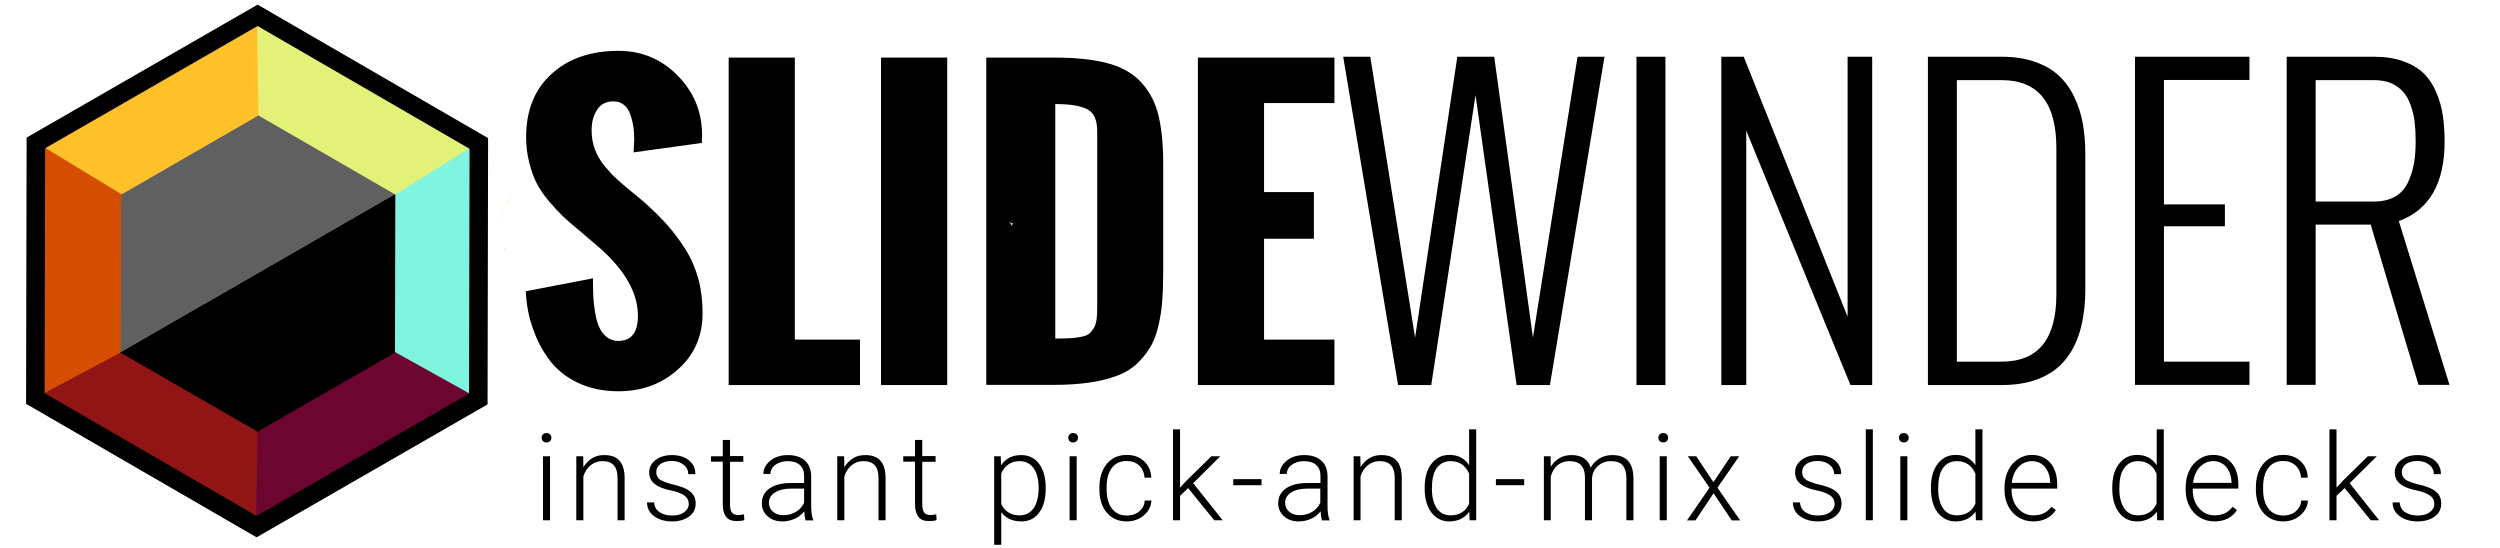 <?xml version="1.0" encoding="utf-8"?>
<!-- Generator: Adobe Illustrator 18.0.0, SVG Export Plug-In . SVG Version: 6.00 Build 0)  -->
<!DOCTYPE svg PUBLIC "-//W3C//DTD SVG 1.1//EN" "http://www.w3.org/Graphics/SVG/1.1/DTD/svg11.dtd">
<svg version="1.1" xmlns="http://www.w3.org/2000/svg" xmlns:xlink="http://www.w3.org/1999/xlink" x="0px" y="0px"
	 viewBox="0 0 1484.9 325.5" enable-background="new 0 0 1484.9 325.5" xml:space="preserve">
<g id="full_x5F_logo">
	<g id="text">
		<g>
			<path d="M-805.2-216.5l39.9-7.7c0,4,0.1,7.5,0.2,10.5c0.1,3,0.5,6.3,1.1,9.9c0.6,3.6,1.4,6.5,2.5,8.8c1,2.3,2.5,4.2,4.4,5.7
				c1.9,1.5,4.2,2.3,6.8,2.3c7.8,0,11.7-5,11.7-14.9c0-13.6-7.7-27.2-23-40.6l-12.2-10.4c-3.9-3.2-7-5.9-9.3-8.1
				c-2.3-2.2-5-5.1-8.2-8.8c-3.1-3.7-5.6-7.2-7.3-10.6c-1.8-3.4-3.3-7.5-4.5-12.4c-1.3-4.8-1.9-9.9-1.9-15.3c0-15.8,5-28.3,15-37.4
				c10-9.2,23.3-13.8,39.9-13.8c13.8,0,25.5,4.9,35.1,14.7c9.7,9.8,14.5,21.6,14.5,35.4l-0.1,1.4c0,0.9,0,2,0,3.2l-40.6,5.6
				c0-0.8,0.1-2,0.2-3.7c0.1-1.7,0.2-3.1,0.2-4.2c0-2.6-0.2-5.1-0.5-7.5c-0.4-2.4-1-4.8-1.8-7.1c-0.8-2.4-2.1-4.3-3.8-5.7
				c-1.7-1.4-3.8-2.1-6.3-2.1c-4.3,0-7.6,1.7-9.7,5.1c-2.2,3.4-3.2,7.4-3.2,12c0,4,0.6,7.8,1.9,11.3c1.3,3.5,3.2,6.8,5.7,9.9
				c2.6,3.1,4.9,5.6,7.1,7.6c2.2,2,5,4.5,8.6,7.4c3.6,2.9,6.2,5.1,7.7,6.4c5.5,4.9,10.2,9.5,14,13.8c3.8,4.3,7.4,9.1,10.8,14.5
				c3.4,5.4,5.9,11.2,7.6,17.5c1.7,6.3,2.5,13,2.5,20.3c0,13.6-4.9,24.8-14.6,33.4c-9.7,8.7-21.5,13-35.4,13c-9,0-17-1.7-24-5
				c-7-3.3-12.6-7.8-16.9-13.5c-4.3-5.7-7.6-12-9.9-18.9C-803.5-201.2-804.8-208.6-805.2-216.5z"/>
			<path d="M-684.7-160.8v-194.5h39.3v167.5h38.7v27H-684.7z"/>
			<path d="M-594.2-160.8v-194.5h39.3v194.5H-594.2z"/>
			<path d="M-531.7-160.8v-194.5h40.6c13,0,23.6,1.2,32,3.5c8.4,2.3,15,6.2,19.8,11.6c4.8,5.4,8.1,11.8,9.9,19.3
				c1.8,7.5,2.8,17,2.8,28.6v63.7c0,6.9-0.2,12.9-0.6,18.1c-0.4,5.2-1.2,10.2-2.4,15.1c-1.2,4.9-2.8,9.1-4.9,12.5
				c-2.1,3.4-4.7,6.6-7.9,9.6c-3.2,3-7.1,5.3-11.7,7c-4.6,1.7-9.9,3.1-16.1,4c-6.2,0.9-13.2,1.4-21.2,1.4H-531.7z M-490.9-188.4
				c3.7,0,6.7-0.1,8.9-0.2s4.3-0.4,6.5-0.8c2.2-0.4,3.7-1,4.8-1.8c1-0.8,1.9-1.9,2.8-3.3c0.9-1.4,1.4-3.2,1.7-5.1
				c0.3-2,0.4-4.4,0.4-7.4v-104.7c0-6.4-1.9-10.7-5.7-12.8c-3.8-2.1-10.2-3.2-19.2-3.2V-188.4z"/>
			<path d="M-406-160.8v-194.5h81.1v27h-41.8v52.9h29.6v27.7h-29.6v59.9h41.8v27H-406z"/>
			<path d="M-287.1-160.8l-32.6-195h16.1l26.6,166.8l25.1-166.8h21.9l23,166.8l26.5-166.8h16l-32.4,195h-19.8L-241.1-333
				l-26.3,172.2H-287.1z"/>
			<path d="M-145.5-160.8v-195h17.2v195H-145.5z"/>
			<path d="M-95.1-160.8v-195h13.3l61.7,154.4v-154.4h14.6v195h-12.9L-80.2-312v151.1H-95.1z"/>
			<path d="M27.6-160.8v-195h43.8c7.4,0,14,1,19.7,3c5.7,2,10.5,4.7,14.2,8.2c3.7,3.4,6.8,7.6,9.2,12.6s4.1,10.3,5.1,15.9
				c1,5.6,1.5,11.7,1.5,18.5v79.3c0,38.4-16.6,57.5-49.7,57.5H27.6z M44.8-174.7h26.6c21.7,0,32.5-13.3,32.5-39.9v-87
				c0-27-10.8-40.4-32.5-40.4H44.8V-174.7z"/>
			<path d="M150.6-160.8v-195h68v13.8h-50.8v73.9h36.2v13h-36.2v80.4h50.8v13.8H150.6z"/>
			<path d="M240.7-160.8v-195h52c6.6,0,12.3,0.9,17.3,2.7s9,4.2,12.1,7.2c3.1,3,5.5,6.7,7.4,11.1c1.9,4.4,3.2,9,3.9,13.7
				c0.7,4.7,1.1,10,1.1,15.7c0,24.8-9.1,40.6-27.2,47.2l30.1,97.3h-18.4L290.6-256h-32.7v95.2H240.7z M257.9-269.8h34.7
				c4.9,0,9.1-1,12.5-2.9c3.4-2,5.9-4.8,7.6-8.4s2.9-7.4,3.6-11.3c0.7-3.9,1-8.4,1-13.5c0-4.2-0.2-7.9-0.6-11.2
				c-0.4-3.3-1.2-6.6-2.3-9.7c-1.1-3.2-2.5-5.8-4.4-8s-4.2-3.9-7.1-5.2c-2.9-1.3-6.4-1.9-10.3-1.9h-34.7V-269.8z"/>
		</g>
		<g>
			<path d="M312.3,173l39.9-7.7c0,4,0.1,7.5,0.2,10.5c0.1,3,0.5,6.3,1.1,9.9c0.6,3.6,1.4,6.5,2.5,8.8c1,2.3,2.5,4.2,4.4,5.7
				c1.9,1.5,4.2,2.3,6.8,2.3c7.8,0,11.7-5,11.7-14.9c0-13.6-7.7-27.2-23-40.6l-12.2-10.4c-3.9-3.2-7-5.9-9.3-8.1
				c-2.3-2.2-5-5.1-8.2-8.8c-3.1-3.7-5.6-7.2-7.3-10.6c-1.8-3.4-3.3-7.5-4.5-12.4c-1.3-4.8-1.9-9.9-1.9-15.3c0-15.8,5-28.3,15-37.4
				c10-9.2,23.3-13.8,39.9-13.8c13.8,0,25.5,4.9,35.1,14.7c9.7,9.8,14.5,21.6,14.5,35.4l-0.1,1.4c0,0.9,0,2,0,3.2l-40.6,5.6
				c0-0.8,0.1-2,0.2-3.7c0.1-1.7,0.2-3.1,0.2-4.2c0-2.6-0.2-5.1-0.5-7.5c-0.4-2.4-1-4.8-1.8-7.1c-0.8-2.4-2.1-4.3-3.8-5.7
				c-1.7-1.4-3.8-2.1-6.3-2.1c-4.3,0-7.6,1.7-9.7,5.1c-2.2,3.4-3.2,7.4-3.2,12c0,4,0.6,7.8,1.9,11.3c1.3,3.5,3.2,6.8,5.7,9.9
				c2.6,3.1,4.9,5.6,7.1,7.6c2.2,2,5,4.5,8.6,7.4c3.6,2.9,6.2,5.1,7.7,6.4c5.5,4.9,10.2,9.5,14,13.8c3.8,4.3,7.4,9.1,10.8,14.5
				c3.4,5.4,5.9,11.2,7.6,17.5c1.7,6.3,2.5,13,2.5,20.3c0,13.6-4.9,24.8-14.6,33.4c-9.7,8.7-21.5,13-35.4,13c-9,0-17-1.7-24-5
				c-7-3.3-12.6-7.8-16.9-13.5c-4.3-5.7-7.6-12-9.9-18.9C314,188.3,312.7,180.9,312.3,173z"/>
			<path d="M432.8,228.7V34.2h39.3v167.5h38.7v27H432.8z"/>
			<path d="M523.3,228.7V34.2h39.3v194.5H523.3z"/>
			<path d="M585.8,228.7V34.2h40.6c13,0,23.6,1.2,32,3.5c8.4,2.3,15,6.2,19.8,11.6c4.8,5.4,8.1,11.8,9.9,19.3
				c1.8,7.5,2.8,17,2.8,28.6v63.7c0,6.9-0.2,12.9-0.6,18.1c-0.4,5.2-1.2,10.2-2.4,15.1c-1.2,4.9-2.8,9.1-4.9,12.5
				c-2.1,3.4-4.7,6.6-7.9,9.6c-3.2,3-7.1,5.3-11.7,7c-4.6,1.7-9.9,3.1-16.1,4c-6.2,0.9-13.2,1.4-21.2,1.4H585.8z M626.6,201.1
				c3.7,0,6.7-0.1,8.9-0.2s4.3-0.4,6.5-0.8c2.2-0.4,3.7-1,4.8-1.8c1-0.8,1.9-1.9,2.8-3.3c0.9-1.4,1.4-3.2,1.7-5.1
				c0.3-2,0.4-4.4,0.4-7.4V77.8c0-6.4-1.9-10.7-5.7-12.8c-3.8-2.1-10.2-3.2-19.2-3.2V201.1z"/>
			<path d="M711.5,228.7V34.2h81.1v27h-41.8v52.9h29.6v27.7h-29.6v59.9h41.8v27H711.5z"/>
			<path d="M830.4,228.7l-32.6-195h16.1l26.6,166.8l25.1-166.8h21.9l23,166.8L937,33.7h16l-32.4,195h-19.8L876.4,56.5l-26.3,172.2
				H830.4z"/>
			<path d="M972,228.7v-195h17.2v195H972z"/>
			<path d="M1022.4,228.7v-195h13.3l61.7,154.4V33.7h14.6v195h-12.9l-61.9-151.1v151.1H1022.4z"/>
			<path d="M1145.1,228.7v-195h43.8c7.4,0,14,1,19.7,3c5.7,2,10.5,4.7,14.2,8.2c3.7,3.4,6.8,7.6,9.2,12.6s4.1,10.3,5.1,15.9
				c1,5.6,1.5,11.7,1.5,18.5v79.3c0,38.4-16.6,57.5-49.7,57.5H1145.1z M1162.3,214.8h26.6c21.7,0,32.5-13.3,32.5-39.9V88
				c0-27-10.8-40.4-32.5-40.4h-26.6V214.8z"/>
			<path d="M1268.1,228.7v-195h68v13.8h-50.8v73.9h36.2v13h-36.2v80.4h50.8v13.8H1268.1z"/>
			<path d="M1358.2,228.7v-195h52c6.6,0,12.3,0.9,17.3,2.7s9,4.2,12.1,7.2c3.1,3,5.5,6.7,7.4,11.1c1.9,4.4,3.2,9,3.9,13.7
				c0.7,4.7,1.1,10,1.1,15.7c0,24.8-9.1,40.6-27.2,47.2l30.1,97.3h-18.4l-28.4-95.2h-32.7v95.2H1358.2z M1375.4,119.7h34.7
				c4.9,0,9.1-1,12.5-2.9c3.4-2,5.9-4.8,7.6-8.4s2.9-7.4,3.6-11.3c0.7-3.9,1-8.4,1-13.5c0-4.2-0.2-7.9-0.6-11.2
				c-0.4-3.3-1.2-6.6-2.3-9.7c-1.1-3.2-2.5-5.8-4.4-8s-4.2-3.9-7.1-5.2c-2.9-1.3-6.4-1.9-10.3-1.9h-34.7V119.7z"/>
		</g>
		<g>
			<path d="M-814.1-691l39.9-7.7c0,4,0.1,7.5,0.2,10.5c0.1,3,0.5,6.3,1.1,9.9c0.6,3.6,1.4,6.5,2.5,8.8c1,2.3,2.5,4.2,4.4,5.7
				c1.9,1.5,4.2,2.3,6.8,2.3c7.8,0,11.7-5,11.7-14.9c0-13.6-7.7-27.2-23-40.6l-12.2-10.4c-3.9-3.2-7-5.9-9.3-8.1
				c-2.3-2.2-5-5.1-8.2-8.8c-3.1-3.7-5.6-7.2-7.3-10.6c-1.8-3.4-3.3-7.5-4.5-12.4c-1.3-4.8-1.9-9.9-1.9-15.3c0-15.8,5-28.3,15-37.4
				c10-9.2,23.3-13.8,39.9-13.8c13.8,0,25.5,4.9,35.1,14.7c9.7,9.8,14.5,21.6,14.5,35.4l-0.1,1.4c0,0.9,0,2,0,3.2l-40.6,5.6
				c0-0.8,0.1-2,0.2-3.7c0.1-1.7,0.2-3.1,0.2-4.2c0-2.6-0.2-5.1-0.5-7.5c-0.4-2.4-1-4.8-1.8-7.1c-0.8-2.4-2.1-4.3-3.8-5.7
				c-1.7-1.4-3.8-2.1-6.3-2.1c-4.3,0-7.6,1.7-9.7,5.1c-2.2,3.4-3.2,7.4-3.2,12c0,4,0.6,7.8,1.9,11.3c1.3,3.5,3.2,6.8,5.7,9.9
				c2.6,3.1,4.9,5.6,7.1,7.6c2.2,2,5,4.5,8.6,7.4c3.6,2.9,6.2,5.1,7.7,6.4c5.5,4.9,10.2,9.5,14,13.8c3.8,4.3,7.4,9.1,10.8,14.5
				c3.4,5.4,5.9,11.2,7.6,17.5c1.7,6.3,2.5,13,2.5,20.3c0,13.6-4.9,24.8-14.6,33.4c-9.7,8.7-21.5,13-35.4,13c-9,0-17-1.7-24-5
				c-7-3.3-12.6-7.8-16.9-13.5c-4.3-5.7-7.6-12-9.9-18.9C-812.4-675.7-813.8-683.1-814.1-691z"/>
			<path d="M-693.6-635.4v-194.5h39.3v167.5h38.7v27H-693.6z"/>
			<path d="M-603.1-635.4v-194.5h39.3v194.5H-603.1z"/>
			<path d="M-540.6-635.4v-194.5h40.6c13,0,23.6,1.2,32,3.5c8.4,2.3,15,6.2,19.8,11.6c4.8,5.4,8.1,11.8,9.9,19.3
				c1.8,7.5,2.8,17,2.8,28.6v63.7c0,6.9-0.2,12.9-0.6,18.1c-0.4,5.2-1.2,10.2-2.4,15.1c-1.2,4.9-2.8,9.1-4.9,12.5
				c-2.1,3.4-4.7,6.6-7.9,9.6c-3.2,3-7.1,5.3-11.7,7c-4.6,1.7-9.9,3.1-16.1,4c-6.2,0.9-13.2,1.4-21.2,1.4H-540.6z M-499.8-662.9
				c3.7,0,6.7-0.1,8.9-0.2c2.2-0.1,4.3-0.4,6.5-0.8s3.7-1,4.8-1.8c1-0.8,1.9-1.9,2.8-3.3c0.9-1.4,1.4-3.2,1.7-5.1
				c0.3-2,0.4-4.4,0.4-7.4v-104.7c0-6.4-1.9-10.7-5.7-12.8c-3.8-2.1-10.2-3.2-19.2-3.2V-662.9z"/>
			<path d="M-414.9-635.4v-194.5h81.1v27h-41.8v52.9h29.6v27.7h-29.6v59.9h41.8v27H-414.9z"/>
			<path d="M-296-635.4l-32.6-195h16.1l26.6,166.8l25.1-166.8h21.9l23,166.8l26.5-166.8h16l-32.4,195h-19.8L-250-807.6l-26.3,172.2
				H-296z"/>
			<path d="M-154.4-635.4v-195h17.2v195H-154.4z"/>
			<path d="M-104-635.4v-195h13.3L-29-675.9v-154.4h14.6v195h-12.9l-61.9-151.1v151.1H-104z"/>
			<path d="M18.7-635.4v-195h43.8c7.4,0,14,1,19.7,3c5.7,2,10.5,4.7,14.2,8.2c3.7,3.4,6.8,7.6,9.2,12.6s4.1,10.3,5.1,15.9
				c1,5.6,1.5,11.7,1.5,18.5v79.3c0,38.4-16.6,57.5-49.7,57.5H18.7z M35.9-649.2h26.6c21.7,0,32.5-13.3,32.5-39.9v-87
				c0-27-10.8-40.4-32.5-40.4H35.9V-649.2z"/>
			<path d="M141.7-635.4v-195h68v13.8h-50.8v73.9h36.2v13h-36.2v80.4h50.8v13.8H141.7z"/>
			<path d="M231.8-635.4v-195h52c6.6,0,12.3,0.9,17.3,2.7s9,4.2,12.1,7.2c3.1,3,5.5,6.7,7.4,11.1c1.9,4.4,3.2,9,3.9,13.7
				c0.7,4.7,1.1,10,1.1,15.7c0,24.8-9.1,40.6-27.2,47.2l30.1,97.3h-18.4l-28.4-95.2H249v95.2H231.8z M249-744.4h34.7
				c4.9,0,9.1-1,12.5-2.9c3.4-2,5.9-4.8,7.6-8.4s2.9-7.4,3.6-11.3c0.7-3.9,1-8.4,1-13.5c0-4.2-0.2-7.9-0.6-11.2
				c-0.4-3.3-1.2-6.6-2.3-9.7c-1.1-3.2-2.5-5.8-4.4-8s-4.2-3.9-7.1-5.2c-2.9-1.3-6.4-1.9-10.3-1.9H249V-744.4z"/>
		</g>
		<g>
			<path d="M-544-562.4c-1.7,0.9-5.3,2-10,2c-10.5,0-17.4-7.1-17.4-17.8c0-10.7,7.3-18.5,18.7-18.5c3.7,0,7.1,0.9,8.8,1.8l-1.4,4.9
				c-1.5-0.9-3.9-1.7-7.3-1.7c-8,0-12.3,5.9-12.3,13.2c0,8.1,5.2,13,12.1,13c3.6,0,6-0.9,7.8-1.7L-544-562.4z"/>
			<path d="M-501.9-578.8c0,12.9-8.9,18.5-17.4,18.5c-9.4,0-16.7-6.9-16.7-17.9c0-11.7,7.6-18.5,17.3-18.5
				C-508.7-596.7-501.9-589.4-501.9-578.8z M-529.5-578.4c0,7.6,4.4,13.4,10.6,13.4c6,0,10.6-5.7,10.6-13.5c0-5.9-3-13.4-10.4-13.4
				C-526.3-592-529.5-585-529.5-578.4z"/>
			<path d="M-490.3-586.5c0-3.6-0.1-6.6-0.3-9.4h5.5l0.3,5.6h0.2c1.9-3.3,5.2-6.4,10.9-6.4c4.8,0,8.4,2.9,9.9,7h0.1
				c1.1-1.9,2.4-3.5,3.9-4.5c2.1-1.6,4.4-2.4,7.7-2.4c4.6,0,11.4,3,11.4,15.1v20.5h-6.2v-19.7c0-6.7-2.4-10.7-7.6-10.7
				c-3.6,0-6.4,2.7-7.5,5.8c-0.3,0.9-0.5,2-0.5,3.2v21.5h-6.2v-20.9c0-5.5-2.4-9.6-7.3-9.6c-4,0-6.8,3.2-7.8,6.3
				c-0.4,0.9-0.5,2-0.5,3.1v21h-6.2V-586.5z"/>
			<path d="M-426.7-586.5c0-3.6-0.1-6.6-0.3-9.4h5.5l0.3,5.6h0.2c1.9-3.3,5.2-6.4,10.9-6.4c4.8,0,8.4,2.9,9.9,7h0.1
				c1.1-1.9,2.4-3.5,3.9-4.5c2.1-1.6,4.4-2.4,7.7-2.4c4.6,0,11.4,3,11.4,15.1v20.5h-6.2v-19.7c0-6.7-2.4-10.7-7.6-10.7
				c-3.6,0-6.4,2.7-7.5,5.8c-0.3,0.9-0.5,2-0.5,3.2v21.5h-6.2v-20.9c0-5.5-2.4-9.6-7.3-9.6c-4,0-6.8,3.2-7.8,6.3
				c-0.4,0.9-0.5,2-0.5,3.1v21h-6.2V-586.5z"/>
			<path d="M-333.8-570.6c0,3.6,0.1,6.8,0.3,9.5h-5.6l-0.4-5.7h-0.1c-1.7,2.8-5.3,6.5-11.5,6.5c-5.5,0-12-3-12-15.3v-20.4h6.3v19.3
				c0,6.6,2,11.1,7.8,11.1c4.2,0,7.2-3,8.4-5.8c0.4-0.9,0.6-2.1,0.6-3.2v-21.4h6.3V-570.6z"/>
			<path d="M-319.7-586.5c0-3.6-0.1-6.6-0.3-9.4h5.6l0.4,5.8h0.1c1.7-3.3,5.8-6.6,11.5-6.6c4.8,0,12.3,2.9,12.3,14.8v20.8h-6.3
				v-20.1c0-5.6-2.1-10.3-8.1-10.3c-4.2,0-7.4,3-8.5,6.5c-0.3,0.8-0.4,1.9-0.4,3v21h-6.3V-586.5z"/>
			<path d="M-269.1-605.7c0.1,2.2-1.5,3.9-4,3.9c-2.2,0-3.8-1.7-3.8-3.9c0-2.2,1.7-4,4-4C-270.6-609.7-269.1-607.9-269.1-605.7z
				 M-276.2-561.1v-34.9h6.3v34.9H-276.2z"/>
			<path d="M-248.1-605.9v10h9.1v4.8h-9.1v18.8c0,4.3,1.2,6.8,4.8,6.8c1.7,0,2.9-0.2,3.7-0.4l0.3,4.8c-1.2,0.5-3.2,0.9-5.6,0.9
				c-3,0-5.3-0.9-6.8-2.7c-1.8-1.9-2.4-5-2.4-9.1v-19h-5.4v-4.8h5.4v-8.4L-248.1-605.9z"/>
			<path d="M-225.3-595.9l7.6,20.6c0.8,2.3,1.7,5,2.2,7.1h0.1c0.6-2.1,1.4-4.8,2.2-7.3l6.9-20.4h6.7l-9.5,24.8
				c-4.5,12-7.6,18.1-12,21.8c-3.1,2.7-6.2,3.8-7.8,4.1l-1.6-5.3c1.6-0.5,3.7-1.5,5.5-3.1c1.7-1.4,3.9-3.8,5.3-7.1
				c0.3-0.6,0.5-1.2,0.5-1.5s-0.1-0.9-0.4-1.7l-12.9-32.1H-225.3z"/>
			<path d="M-141.2-612.2v42.1c0,3.1,0.1,6.6,0.3,9h-5.7l-0.3-6h-0.1c-1.9,3.9-6.2,6.8-11.9,6.8c-8.4,0-14.9-7.1-14.9-17.7
				c-0.1-11.6,7.1-18.7,15.6-18.7c5.3,0,8.9,2.5,10.5,5.3h0.1v-20.8H-141.2z M-147.5-581.7c0-0.8-0.1-1.9-0.3-2.7
				c-0.9-4-4.4-7.3-9.1-7.3c-6.6,0-10.4,5.8-10.4,13.5c0,7.1,3.5,12.9,10.3,12.9c4.2,0,8.1-2.8,9.3-7.6c0.2-0.9,0.3-1.7,0.3-2.7
				V-581.7z"/>
			<path d="M-95.5-578.8c0,12.9-8.9,18.5-17.4,18.5c-9.4,0-16.7-6.9-16.7-17.9c0-11.7,7.6-18.5,17.3-18.5
				C-102.3-596.7-95.5-589.4-95.5-578.8z M-123.2-578.4c0,7.6,4.4,13.4,10.6,13.4c6,0,10.6-5.7,10.6-13.5c0-5.9-3-13.4-10.4-13.4
				C-119.9-592-123.2-585-123.2-578.4z"/>
			<path d="M-59.1-562.4c-1.7,0.9-5.3,2-10,2c-10.5,0-17.4-7.1-17.4-17.8c0-10.7,7.3-18.5,18.7-18.5c3.7,0,7.1,0.9,8.8,1.8l-1.4,4.9
				c-1.5-0.9-3.9-1.7-7.3-1.7c-8,0-12.3,5.9-12.3,13.2c0,8.1,5.2,13,12.1,13c3.6,0,6-0.9,7.8-1.7L-59.1-562.4z"/>
			<path d="M-18.9-570.6c0,3.6,0.1,6.8,0.3,9.5h-5.6l-0.4-5.7h-0.1c-1.7,2.8-5.3,6.5-11.5,6.5c-5.5,0-12-3-12-15.3v-20.4h6.3v19.3
				c0,6.6,2,11.1,7.8,11.1c4.2,0,7.2-3,8.4-5.8c0.4-0.9,0.6-2.1,0.6-3.2v-21.4h6.3V-570.6z"/>
			<path d="M-4.8-586.5c0-3.6-0.1-6.6-0.3-9.4h5.5l0.3,5.6H1c1.9-3.3,5.2-6.4,10.9-6.4c4.8,0,8.4,2.9,9.9,7h0.1
				c1.1-1.9,2.4-3.5,3.9-4.5c2.1-1.6,4.4-2.4,7.7-2.4c4.6,0,11.4,3,11.4,15.1v20.5h-6.2v-19.7c0-6.7-2.4-10.7-7.6-10.7
				c-3.6,0-6.4,2.7-7.5,5.8c-0.3,0.9-0.5,2-0.5,3.2v21.5H17v-20.9c0-5.5-2.4-9.6-7.3-9.6c-4,0-6.8,3.2-7.8,6.3
				c-0.4,0.9-0.5,2-0.5,3.1v21h-6.2V-586.5z"/>
			<path d="M62.4-577.3c0.1,8.6,5.6,12.1,12,12.1c4.5,0,7.3-0.8,9.6-1.8l1.1,4.5c-2.2,1-6,2.2-11.6,2.2c-10.7,0-17.1-7.1-17.1-17.6
				c0-10.5,6.2-18.8,16.3-18.8c11.4,0,14.4,10,14.4,16.4c0,1.3-0.1,2.3-0.2,3H62.4z M80.9-581.9c0.1-4-1.7-10.3-8.8-10.3
				c-6.4,0-9.2,5.9-9.7,10.3H80.9z"/>
			<path d="M98.5-586.5c0-3.6-0.1-6.6-0.3-9.4h5.6l0.4,5.8h0.1c1.7-3.3,5.8-6.6,11.5-6.6c4.8,0,12.3,2.9,12.3,14.8v20.8h-6.3v-20.1
				c0-5.6-2.1-10.3-8.1-10.3c-4.2,0-7.4,3-8.5,6.5c-0.3,0.8-0.4,1.9-0.4,3v21h-6.3V-586.5z"/>
			<path d="M149.4-605.9v10h9.1v4.8h-9.1v18.8c0,4.3,1.2,6.8,4.8,6.8c1.7,0,2.9-0.2,3.7-0.4l0.3,4.8c-1.2,0.5-3.2,0.9-5.6,0.9
				c-3,0-5.3-0.9-6.8-2.7c-1.8-1.9-2.4-5-2.4-9.1v-19h-5.4v-4.8h5.4v-8.4L149.4-605.9z"/>
			<path d="M188.5-561.1l-0.5-4.4h-0.2c-1.9,2.7-5.7,5.2-10.7,5.2c-7.1,0-10.7-5-10.7-10c0-8.4,7.5-13,21-13v-0.7
				c0-2.9-0.8-8.1-7.9-8.1c-3.2,0-6.6,1-9.1,2.6l-1.4-4.2c2.9-1.9,7.1-3.1,11.4-3.1c10.7,0,13.2,7.3,13.2,14.3v13c0,3,0.1,6,0.6,8.4
				H188.5z M187.6-578.8c-6.9-0.1-14.8,1.1-14.8,7.8c0,4.1,2.7,6,6,6c4.5,0,7.4-2.9,8.4-5.8c0.2-0.6,0.4-1.4,0.4-2V-578.8z"/>
			<path d="M214.9-605.9v10h9.1v4.8h-9.1v18.8c0,4.3,1.2,6.8,4.8,6.8c1.7,0,2.9-0.2,3.7-0.4l0.3,4.8c-1.2,0.5-3.2,0.9-5.6,0.9
				c-3,0-5.3-0.9-6.8-2.7c-1.8-1.9-2.4-5-2.4-9.1v-19h-5.4v-4.8h5.4v-8.4L214.9-605.9z"/>
			<path d="M241.7-605.7c0.1,2.2-1.5,3.9-4,3.9c-2.2,0-3.8-1.7-3.8-3.9c0-2.2,1.7-4,4-4C240.2-609.7,241.7-607.9,241.7-605.7z
				 M234.7-561.1v-34.9h6.3v34.9H234.7z"/>
			<path d="M286.6-578.8c0,12.9-8.9,18.5-17.4,18.5c-9.4,0-16.7-6.9-16.7-17.9c0-11.7,7.6-18.5,17.3-18.5
				C279.9-596.7,286.6-589.4,286.6-578.8z M259-578.4c0,7.6,4.4,13.4,10.6,13.4c6,0,10.6-5.7,10.6-13.5c0-5.9-3-13.4-10.4-13.4
				C262.2-592,259-585,259-578.4z"/>
			<path d="M298.2-586.5c0-3.6-0.1-6.6-0.3-9.4h5.6l0.4,5.8h0.1c1.7-3.3,5.8-6.6,11.5-6.6c4.8,0,12.3,2.9,12.3,14.8v20.8h-6.3v-20.1
				c0-5.6-2.1-10.3-8.1-10.3c-4.2,0-7.4,3-8.5,6.5c-0.3,0.8-0.4,1.9-0.4,3v21h-6.3V-586.5z"/>
		</g>
		<g>
			<path d="M321.7,260c0-0.8,0.3-1.5,0.8-2s1.2-0.8,2.1-0.8s1.6,0.3,2.1,0.8s0.8,1.2,0.8,2s-0.3,1.5-0.8,2c-0.5,0.5-1.2,0.8-2.1,0.8
				s-1.6-0.3-2.1-0.8C322,261.5,321.7,260.8,321.7,260z M326.7,309h-4.2v-38h4.2V309z"/>
			<path d="M346.4,271l0.1,6.5c1.4-2.3,3.2-4.1,5.3-5.4s4.5-1.8,7.1-1.8c4.1,0,7.1,1.1,9.1,3.4s3,5.7,3,10.3v25h-4.2v-25
				c0-3.4-0.7-5.9-2.2-7.6s-3.7-2.5-6.8-2.5c-2.6,0-4.9,0.8-6.9,2.4s-3.5,3.8-4.4,6.6V309h-4.2v-38H346.4z"/>
			<path d="M409.1,299.4c0-2.1-0.8-3.8-2.5-5s-4.2-2.3-7.6-3s-6-1.5-7.9-2.5s-3.2-2.1-4.1-3.4s-1.4-3-1.4-4.9c0-3,1.3-5.5,3.8-7.4
				s5.7-2.9,9.6-2.9c4.2,0,7.6,1,10.2,3.1s3.8,4.8,3.8,8.2h-4.2c0-2.2-0.9-4.1-2.8-5.6s-4.2-2.2-7-2.2c-2.8,0-5,0.6-6.7,1.8
				s-2.5,2.8-2.5,4.8c0,1.9,0.7,3.4,2.1,4.4s3.9,2,7.6,2.9s6.5,1.8,8.3,2.8s3.2,2.2,4.1,3.6s1.3,3.1,1.3,5c0,3.2-1.3,5.8-3.9,7.7
				s-6,2.9-10.1,2.9c-4.4,0-8-1.1-10.8-3.2s-4.1-4.9-4.1-8.1h4.2c0.2,2.5,1.2,4.4,3.1,5.7s4.4,2.1,7.6,2.1c2.9,0,5.3-0.6,7.1-1.9
				S409.1,301.3,409.1,299.4z"/>
			<path d="M433.6,261.2v9.7h7.9v3.4h-7.9v25.4c0,2.1,0.4,3.7,1.1,4.7c0.8,1,2,1.5,3.8,1.5c0.7,0,1.8-0.1,3.4-0.4l0.2,3.4
				c-1.1,0.4-2.6,0.6-4.5,0.6c-2.9,0-5-0.8-6.3-2.5s-2-4.1-2-7.4v-25.4h-7V271h7v-9.7H433.6z"/>
			<path d="M478.5,309c-0.4-1.2-0.7-3-0.8-5.3c-1.5,1.9-3.4,3.4-5.6,4.4s-4.7,1.6-7.3,1.6c-3.7,0-6.6-1-8.9-3.1s-3.4-4.6-3.4-7.7
				c0-3.7,1.5-6.6,4.6-8.8s7.4-3.2,12.9-3.2h7.6v-4.3c0-2.7-0.8-4.9-2.5-6.4s-4.1-2.3-7.3-2.3c-2.9,0-5.4,0.8-7.3,2.2
				s-2.9,3.3-2.9,5.4l-4.2,0c0-3,1.4-5.6,4.2-7.9s6.3-3.3,10.4-3.3c4.2,0,7.6,1.1,10,3.2s3.7,5.1,3.8,8.9v18c0,3.7,0.4,6.4,1.2,8.3
				v0.4H478.5z M465.3,306c2.8,0,5.3-0.7,7.5-2s3.8-3.2,4.8-5.4v-8.4h-7.5c-4.2,0-7.5,0.8-9.8,2.3s-3.6,3.5-3.6,6.1
				c0,2.1,0.8,3.9,2.4,5.3S462.8,306,465.3,306z"/>
			<path d="M501.4,271l0.1,6.5c1.4-2.3,3.2-4.1,5.3-5.4s4.5-1.8,7.1-1.8c4.1,0,7.1,1.1,9.1,3.4s3,5.7,3,10.3v25h-4.2v-25
				c0-3.4-0.7-5.9-2.2-7.6s-3.7-2.5-6.8-2.5c-2.6,0-4.9,0.8-6.9,2.4s-3.5,3.8-4.4,6.6V309h-4.2v-38H501.4z"/>
			<path d="M547.8,261.2v9.7h7.9v3.4h-7.9v25.4c0,2.1,0.4,3.7,1.1,4.7c0.8,1,2,1.5,3.8,1.5c0.7,0,1.8-0.1,3.4-0.4l0.2,3.4
				c-1.1,0.4-2.6,0.6-4.5,0.6c-2.9,0-5-0.8-6.3-2.5s-2-4.1-2-7.4v-25.4h-7V271h7v-9.7H547.8z"/>
			<path d="M621.1,290.4c0,5.9-1.3,10.6-3.9,14.1s-6.1,5.2-10.5,5.2c-5.2,0-9.2-1.8-12-5.5v19.4h-4.2V271h3.9l0.2,5.4
				c2.7-4.1,6.7-6.1,11.9-6.1c4.5,0,8.1,1.7,10.7,5.2s3.9,8.2,3.9,14.3V290.4z M616.9,289.6c0-4.9-1-8.7-3-11.5s-4.8-4.2-8.3-4.2
				c-2.6,0-4.8,0.6-6.6,1.9s-3.3,3-4.3,5.4v18.2c1,2.2,2.4,3.8,4.3,5s4.1,1.7,6.6,1.7c3.5,0,6.3-1.4,8.3-4.2S616.9,295,616.9,289.6z
				"/>
			<path d="M634.5,260c0-0.8,0.3-1.5,0.8-2s1.2-0.8,2.1-0.8s1.6,0.3,2.1,0.8s0.8,1.2,0.8,2s-0.3,1.5-0.8,2c-0.5,0.5-1.2,0.8-2.1,0.8
				s-1.6-0.3-2.1-0.8C634.8,261.5,634.5,260.8,634.5,260z M639.5,309h-4.2v-38h4.2V309z"/>
			<path d="M669.3,306.2c2.9,0,5.4-0.8,7.4-2.5s3.1-3.8,3.2-6.4h4c-0.1,2.3-0.8,4.4-2.2,6.3s-3.1,3.4-5.3,4.5s-4.6,1.6-7.1,1.6
				c-5,0-8.9-1.7-11.9-5.2s-4.4-8.1-4.4-14v-1.3c0-3.8,0.7-7.1,2-9.9s3.2-5.1,5.6-6.7s5.3-2.4,8.6-2.4c4.2,0,7.6,1.2,10.3,3.7
				s4.2,5.8,4.3,9.8h-4c-0.2-3-1.3-5.4-3.2-7.2s-4.4-2.7-7.4-2.7c-3.8,0-6.7,1.4-8.8,4.1s-3.1,6.6-3.1,11.5v1.2
				c0,4.9,1,8.6,3.1,11.4S665.5,306.2,669.3,306.2z"/>
			<path d="M705.7,289.9l-4.8,4.6V309h-4.2v-54h4.2v34.6l4-4.3l14.6-14.3h5.3l-16.1,16l17.5,22h-5L705.7,289.9z"/>
			<path d="M749.3,288.2h-16.8v-3.6h16.8V288.2z"/>
			<path d="M785.2,309c-0.4-1.2-0.7-3-0.8-5.3c-1.5,1.9-3.4,3.4-5.6,4.4s-4.7,1.6-7.3,1.6c-3.7,0-6.6-1-8.9-3.1s-3.4-4.6-3.4-7.7
				c0-3.7,1.5-6.6,4.6-8.8s7.4-3.2,12.9-3.2h7.6v-4.3c0-2.7-0.8-4.9-2.5-6.4s-4.1-2.3-7.3-2.3c-2.9,0-5.4,0.8-7.3,2.2
				s-2.9,3.3-2.9,5.4l-4.2,0c0-3,1.4-5.6,4.2-7.9s6.3-3.3,10.4-3.3c4.2,0,7.6,1.1,10,3.2s3.7,5.1,3.8,8.9v18c0,3.7,0.4,6.4,1.2,8.3
				v0.4H785.2z M771.9,306c2.8,0,5.3-0.7,7.5-2s3.8-3.2,4.8-5.4v-8.4h-7.5c-4.2,0-7.5,0.8-9.8,2.3s-3.6,3.5-3.6,6.1
				c0,2.1,0.8,3.9,2.4,5.3S769.4,306,771.9,306z"/>
			<path d="M808,271l0.1,6.5c1.4-2.3,3.2-4.1,5.3-5.4s4.5-1.8,7.1-1.8c4.1,0,7.1,1.1,9.1,3.4s3,5.7,3,10.3v25h-4.2v-25
				c0-3.4-0.7-5.9-2.2-7.6s-3.7-2.5-6.8-2.5c-2.6,0-4.9,0.8-6.9,2.4s-3.5,3.8-4.4,6.6V309H804v-38H808z"/>
			<path d="M846.2,289.6c0-5.9,1.3-10.6,4-14.1s6.2-5.3,10.7-5.3c5.1,0,9,2,11.7,6.1V255h4.2v54h-3.9l-0.2-5.1
				c-2.7,3.8-6.7,5.8-11.9,5.8c-4.4,0-7.9-1.8-10.6-5.3s-4-8.3-4-14.3V289.6z M850.5,290.4c0,4.9,1,8.7,2.9,11.5s4.7,4.2,8.2,4.2
				c5.2,0,8.9-2.3,11-6.9v-17.9c-2.2-4.9-5.8-7.4-11-7.4c-3.5,0-6.3,1.4-8.3,4.2S850.5,285,850.5,290.4z"/>
			<path d="M905.3,288.2h-16.8v-3.6h16.8V288.2z"/>
			<path d="M921,271l0.1,6.2c1.4-2.3,3.2-4,5.3-5.2s4.5-1.7,7-1.7c6,0,9.8,2.5,11.4,7.4c1.4-2.4,3.2-4.2,5.4-5.5s4.8-1.9,7.5-1.9
				c8.2,0,12.3,4.5,12.5,13.4V309h-4.2V284c0-3.4-0.8-5.9-2.2-7.6s-3.8-2.5-7-2.5c-3,0-5.6,1-7.7,2.9s-3.2,4.2-3.5,7V309h-4.2v-25.4
				c0-3.3-0.8-5.7-2.3-7.3s-3.8-2.4-7-2.4c-2.6,0-4.9,0.8-6.8,2.3s-3.3,3.8-4.2,6.7V309H917v-38H921z"/>
			<path d="M985,260c0-0.8,0.3-1.5,0.8-2s1.2-0.8,2.1-0.8s1.6,0.3,2.1,0.8s0.8,1.2,0.8,2s-0.3,1.5-0.8,2c-0.5,0.5-1.2,0.8-2.1,0.8
				s-1.6-0.3-2.1-0.8C985.3,261.5,985,260.8,985,260z M990,309h-4.2v-38h4.2V309z"/>
			<path d="M1017.7,286.4L1028,271h5l-12.9,18.7l13.5,19.4h-5l-10.8-16.1l-10.8,16.1h-5l13.4-19.4l-12.9-18.7h5L1017.7,286.4z"/>
			<path d="M1089.7,299.4c0-2.1-0.8-3.8-2.5-5s-4.2-2.3-7.6-3s-6-1.5-7.9-2.5s-3.2-2.1-4.1-3.4s-1.4-3-1.4-4.9c0-3,1.3-5.5,3.8-7.4
				s5.7-2.9,9.6-2.9c4.2,0,7.6,1,10.2,3.1s3.8,4.8,3.8,8.2h-4.2c0-2.2-0.9-4.1-2.8-5.6s-4.2-2.2-7-2.2c-2.8,0-5,0.6-6.7,1.8
				s-2.5,2.8-2.5,4.8c0,1.9,0.7,3.4,2.1,4.4s3.9,2,7.6,2.9s6.5,1.8,8.3,2.8s3.2,2.2,4.1,3.6s1.3,3.1,1.3,5c0,3.2-1.3,5.8-3.9,7.7
				s-6,2.9-10.1,2.9c-4.4,0-8-1.1-10.8-3.2s-4.1-4.9-4.1-8.1h4.2c0.2,2.5,1.2,4.4,3.1,5.7s4.4,2.1,7.6,2.1c2.9,0,5.3-0.6,7.1-1.9
				S1089.7,301.3,1089.7,299.4z"/>
			<path d="M1112.4,309h-4.2v-54h4.2V309z"/>
			<path d="M1127.9,260c0-0.8,0.3-1.5,0.8-2s1.2-0.8,2.1-0.8s1.6,0.3,2.1,0.8s0.8,1.2,0.8,2s-0.3,1.5-0.8,2
				c-0.5,0.5-1.2,0.8-2.1,0.8s-1.6-0.3-2.1-0.8C1128.2,261.5,1127.9,260.8,1127.9,260z M1132.9,309h-4.2v-38h4.2V309z"/>
			<path d="M1146.9,289.6c0-5.9,1.3-10.6,4-14.1s6.2-5.3,10.7-5.3c5.1,0,9,2,11.7,6.1V255h4.2v54h-3.9l-0.2-5.1
				c-2.7,3.8-6.7,5.8-11.9,5.8c-4.4,0-7.9-1.8-10.6-5.3s-4-8.3-4-14.3V289.6z M1151.2,290.4c0,4.9,1,8.7,2.9,11.5s4.7,4.2,8.2,4.2
				c5.2,0,8.9-2.3,11-6.9v-17.9c-2.2-4.9-5.8-7.4-11-7.4c-3.5,0-6.3,1.4-8.3,4.2S1151.2,285,1151.2,290.4z"/>
			<path d="M1207.7,309.7c-3.2,0-6.2-0.8-8.8-2.4s-4.6-3.8-6.1-6.7s-2.2-6-2.2-9.6v-1.5c0-3.7,0.7-6.9,2.1-9.9s3.4-5.2,5.9-6.9
				s5.3-2.5,8.2-2.5c4.6,0,8.3,1.6,11,4.7s4.1,7.5,4.1,12.9v2.4h-27.1v0.8c0,4.3,1.2,7.9,3.7,10.8s5.6,4.3,9.3,4.3
				c2.2,0,4.2-0.4,6-1.2s3.3-2.1,4.7-3.9l2.6,2C1218,307.5,1213.5,309.7,1207.7,309.7z M1206.9,273.9c-3.2,0-5.8,1.2-8,3.5
				s-3.5,5.4-4,9.4h22.8v-0.5c-0.1-3.7-1.2-6.6-3.1-8.9S1210.1,273.9,1206.9,273.9z"/>
			<path d="M1254.6,289.6c0-5.9,1.3-10.6,4-14.1s6.2-5.3,10.7-5.3c5.1,0,9,2,11.7,6.1V255h4.2v54h-3.9l-0.2-5.1
				c-2.7,3.8-6.7,5.8-11.9,5.8c-4.4,0-7.9-1.8-10.6-5.3s-4-8.3-4-14.3V289.6z M1258.8,290.4c0,4.9,1,8.7,2.9,11.5s4.7,4.2,8.2,4.2
				c5.2,0,8.9-2.3,11-6.9v-17.9c-2.2-4.9-5.8-7.4-11-7.4c-3.5,0-6.3,1.4-8.3,4.2S1258.8,285,1258.8,290.4z"/>
			<path d="M1315.3,309.7c-3.2,0-6.2-0.8-8.8-2.4s-4.6-3.8-6.1-6.7s-2.2-6-2.2-9.6v-1.5c0-3.7,0.7-6.9,2.1-9.9s3.4-5.2,5.9-6.9
				s5.3-2.5,8.2-2.5c4.6,0,8.3,1.6,11,4.7s4.1,7.5,4.1,12.9v2.4h-27.1v0.8c0,4.3,1.2,7.9,3.7,10.8s5.6,4.3,9.3,4.3
				c2.2,0,4.2-0.4,6-1.2s3.3-2.1,4.7-3.9l2.6,2C1325.7,307.5,1321.2,309.7,1315.3,309.7z M1314.6,273.9c-3.2,0-5.8,1.2-8,3.5
				s-3.5,5.4-4,9.4h22.8v-0.5c-0.1-3.7-1.2-6.6-3.1-8.9S1317.7,273.9,1314.6,273.9z"/>
			<path d="M1356.2,306.2c2.9,0,5.4-0.8,7.4-2.5s3.1-3.8,3.2-6.4h4c-0.1,2.3-0.8,4.4-2.2,6.3s-3.1,3.4-5.3,4.5s-4.6,1.6-7.1,1.6
				c-5,0-8.9-1.7-11.9-5.2s-4.4-8.1-4.4-14v-1.3c0-3.8,0.7-7.1,2-9.9s3.2-5.1,5.6-6.7s5.3-2.4,8.6-2.4c4.2,0,7.6,1.2,10.3,3.7
				s4.2,5.8,4.3,9.8h-4c-0.2-3-1.3-5.4-3.2-7.2s-4.4-2.7-7.4-2.7c-3.8,0-6.7,1.4-8.8,4.1s-3.1,6.6-3.1,11.5v1.2
				c0,4.9,1,8.6,3.1,11.4S1352.4,306.2,1356.2,306.2z"/>
			<path d="M1392.6,289.9l-4.8,4.6V309h-4.2v-54h4.2v34.6l4-4.3l14.6-14.3h5.3l-16.1,16l17.5,22h-5L1392.6,289.9z"/>
			<path d="M1445.9,299.4c0-2.1-0.8-3.8-2.5-5s-4.2-2.3-7.6-3s-6-1.5-7.9-2.5s-3.2-2.1-4.1-3.4s-1.4-3-1.4-4.9c0-3,1.3-5.5,3.8-7.4
				s5.7-2.9,9.6-2.9c4.2,0,7.6,1,10.2,3.1s3.8,4.8,3.8,8.2h-4.2c0-2.2-0.9-4.1-2.8-5.6s-4.2-2.2-7-2.2c-2.8,0-5,0.6-6.7,1.8
				s-2.5,2.8-2.5,4.8c0,1.9,0.7,3.4,2.1,4.4s3.9,2,7.6,2.9s6.5,1.8,8.3,2.8s3.2,2.2,4.1,3.6s1.3,3.1,1.3,5c0,3.2-1.3,5.8-3.9,7.7
				s-6,2.9-10.1,2.9c-4.4,0-8-1.1-10.8-3.2s-4.1-4.9-4.1-8.1h4.2c0.2,2.5,1.2,4.4,3.1,5.7s4.4,2.1,7.6,2.1c2.9,0,5.3-0.6,7.1-1.9
				S1445.9,301.3,1445.9,299.4z"/>
		</g>
	</g>
	<g id="hex">
		<g id="colours">
			<polygon fill="#FFC12A" points="-527.2,-262.1 -531.7,-270 -527.2,-262.1 			"/>
			<polygon fill="#E3F178" points="-827.8,-247.6 -828.1,-248.8 -828.8,-248.1 			"/>
			<polygon fill="#E3F178" points="-824.1,-279.9 -837.4,-256.8 -824,-279.7 			"/>
			<polygon fill="#80F4DF" points="-527.1,-261.9 -526.3,-263.2 -528.4,-264.1 -527.2,-262.1 			"/>
			<polygon fill="#FFC12A" points="600.8,133.9 596.3,126 600.8,133.9 			"/>
			<polygon fill="#E3F178" points="300.2,148.4 299.9,147.2 299.2,147.9 			"/>
			<polygon fill="#E3F178" points="303.9,116.1 290.6,139.2 304,116.3 			"/>
			<polygon fill="#80F4DF" points="600.9,134.1 601.7,132.8 599.6,131.9 600.8,133.9 			"/>
			<polygon fill="#FFC12A" points="-536.1,-715.7 -540.7,-723.6 -536.1,-715.7 			"/>
			<polygon fill="#E3F178" points="-833,-733.4 -846.3,-710.3 -832.9,-733.3 			"/>
			<polygon fill="#80F4DF" points="-536,-715.4 -535.2,-716.8 -537.3,-717.6 -536.1,-715.7 			"/>
		</g>
		<g id="outerhex">
		</g>
		<g id="innerhex">
			<g>
				<polygon fill="#80F4DF" points="-850.6,-324.1 -922.2,-315.8 -960.7,-134.4 -851,-197.4 				"/>
				<polygon fill="#6C0530" points="-849,-196.4 -923.6,-237.8 -1071,-196.2 -961.5,-132.8 				"/>
				<polygon fill="#921516" points="-960.7,-131.4 -959.3,-217.2 -1067.7,-325.8 -1070.7,-199.3 				"/>
				<polygon fill="#D64E01" points="-1068.5,-198.2 -1004.4,-232.4 -960,-386.4 -1069.8,-323.5 				"/>
				<polygon fill="#E3F178" points="-960.1,-386.5 -960.3,-386 -859,-327.4 				"/>
				<polygon fill="#E3F178" points="-954.2,-289.1 -932.2,-269.2 -926.1,-298.3 				"/>
				<polygon fill="#E3F178" points="-850.5,-196.6 -850.5,-197.8 -851.4,-197.3 				"/>
				<polygon fill="#E3F178" points="-850.9,-322.7 -850.9,-296.1 -850.8,-322.6 				"/>
				<polygon fill="#80F4DF" points="-850.9,-197.5 -850.9,-296 -851.4,-197.2 				"/>
				<polygon fill="#FFC12A" points="-960.6,-386.2 -1070.8,-324.8 -981.5,-270.4 -946.8,-291.6 -938.4,-373.3 				"/>
				<polygon fill="#E3F178" points="-917.3,-282.2 -853,-322.3 -859,-327.4 -960.2,-386.6 -959,-306.8 -954.2,-289.1 -926.1,-298.3 
									"/>
				<polygon fill="none" stroke="#000000" stroke-width="11" stroke-miterlimit="10" points="-960.3,-133.8 -1069.9,-197.2 
					-1069.7,-323.7 -959.9,-386.9 -850.3,-323.5 -850.6,-196.9 				"/>
				<polygon points="-1027.6,-220.1 -1027.6,-219.9 -994.7,-200.9 -959.8,-180.7 -891.8,-219.8 -891.7,-298.2 -891.9,-298.4 				"/>
				<polygon fill="#606060" points="-959.4,-337.3 -1027.4,-298.2 -1027.6,-220.1 -891.9,-298.3 				"/>
			</g>
			<g>
				<polygon fill="#80F4DF" points="-854.6,-800.1 -926.2,-791.8 -964.7,-610.4 -855,-673.4 				"/>
				<polygon fill="#6C0530" points="-853,-672.4 -927.6,-713.8 -1075,-672.2 -965.5,-608.8 				"/>
				<polygon fill="#921516" points="-964.7,-607.4 -963.3,-693.2 -1071.7,-801.8 -1074.7,-675.3 				"/>
				<polygon fill="#D64E01" points="-1072.5,-674.2 -1008.4,-708.4 -964,-862.4 -1073.8,-799.5 				"/>
				<polygon fill="#E3F178" points="-964.1,-862.5 -964.3,-862 -863,-803.4 				"/>
				<polygon fill="#E3F178" points="-958.2,-765.1 -936.2,-745.2 -930.1,-774.3 				"/>
				<polygon fill="#E3F178" points="-854.5,-672.6 -854.5,-673.8 -855.4,-673.3 				"/>
				<polygon fill="#E3F178" points="-854.9,-798.7 -854.9,-772.1 -854.8,-798.6 				"/>
				<polygon fill="#80F4DF" points="-854.9,-673.5 -854.9,-772 -855.4,-673.2 				"/>
				<polygon fill="#FFC12A" points="-964.6,-862.2 -1074.8,-800.8 -985.5,-746.4 -950.8,-767.6 -942.4,-849.3 				"/>
				<polygon fill="#E3F178" points="-921.3,-758.2 -857,-798.3 -863,-803.4 -964.2,-862.6 -963,-782.8 -958.2,-765.1 -930.1,-774.3 
									"/>
				<polygon fill="none" stroke="#000000" stroke-width="11" stroke-miterlimit="10" points="-964.3,-609.8 -1073.9,-673.2 
					-1073.7,-799.7 -963.9,-862.9 -854.3,-799.5 -854.6,-672.9 				"/>
				<polygon points="-1031.6,-696.1 -1031.6,-695.9 -998.7,-676.9 -963.8,-656.7 -895.8,-695.8 -895.7,-774.2 -895.9,-774.4 				"/>
				<polygon fill="#606060" points="-963.4,-813.3 -1031.4,-774.2 -1031.6,-696.1 -895.9,-774.3 				"/>
			</g>
			<g>
				<polygon fill="#80F4DF" points="284.1,84.5 198.2,94.4 151.9,312 283.6,236.4 				"/>
				<polygon fill="#6C0530" points="286,237.7 196.5,187.9 19.7,237.9 151.1,313.9 				"/>
				<polygon fill="#921516" points="152,315.6 153.7,212.7 23.7,82.5 20.1,234.2 				"/>
				<polygon fill="#D64E01" points="22.7,235.4 99.6,194.5 152.8,9.8 21.1,85.2 				"/>
				<polygon fill="#E3F178" points="152.7,9.5 152.5,10.2 274,80.5 				"/>
				<polygon fill="#E3F178" points="159.8,126.4 186.2,150.3 193.6,115.3 				"/>
				<polygon fill="#E3F178" points="284.1,237.4 284.2,236 283.2,236.6 				"/>
				<polygon fill="#E3F178" points="283.7,86.2 283.7,118.1 283.9,86.3 				"/>
				<polygon fill="#80F4DF" points="283.7,236.3 283.7,118.1 283.1,236.6 				"/>
				<polygon fill="#FFC12A" points="152.1,10 19.9,83.6 127.1,148.8 168.7,123.5 178.8,25.4 				"/>
				<polygon fill="#E3F178" points="204,134.7 281.2,86.6 274,80.5 152.7,9.5 154.1,105.2 159.8,126.4 193.6,115.3 				"/>
				<polygon fill="none" stroke="#000000" stroke-width="11" stroke-miterlimit="10" points="152.4,312.8 21,236.7 21.3,84.9 
					153,9.1 284.4,85.2 284.1,237 				"/>
				<polygon points="71.4,209.2 71.4,209.4 111,232.2 153,256.4 234.6,209.5 234.8,115.5 234.3,115.3 				"/>
				<polygon fill="#606060" points="153.5,68.6 72,115.6 71.7,209.2 234.5,115.4 				"/>
			</g>
		</g>
	</g>
</g>
<g id="hex_x5F_only">
	<g id="hex_1_">
		<g id="colours_copy">
		</g>
		<g id="outerhex_copy">
		</g>
		<g id="innerhex_copy">
			<g>
				<polygon fill="#80F4DF" points="-200.5,140.4 -355.2,158.3 -438.7,550.5 -201.4,414.3 				"/>
				<polygon fill="#6C0530" points="-197,416.5 -358.3,326.9 -677.1,417 -440.3,554 				"/>
				<polygon fill="#921516" points="-438.6,556.9 -435.5,371.6 -669.9,136.7 -676.4,410.3 				"/>
				<polygon fill="#D64E01" points="-671.7,412.5 -533.1,338.7 -437.1,5.7 -674.5,141.6 				"/>
				<polygon fill="#E3F178" points="-437.2,5.3 -437.7,6.4 -218.6,133.2 				"/>
				<polygon fill="#E3F178" points="-424.5,215.9 -376.9,259 -363.7,196 				"/>
				<polygon fill="#E3F178" points="-200.3,416.1 -200.3,413.5 -202.1,414.5 				"/>
				<polygon fill="#E3F178" points="-201.1,143.4 -201.1,200.9 -200.8,143.6 				"/>
				<polygon fill="#80F4DF" points="-201.1,414 -201.1,201 -202.2,414.6 				"/>
				<polygon fill="#FFC12A" points="-438.4,6.1 -676.7,138.7 -483.5,256.3 -408.5,210.7 -390.3,33.8 				"/>
				<polygon fill="#E3F178" points="-344.8,230.9 -205.7,144.2 -218.6,133.2 -437.4,5.2 -434.8,177.7 -424.5,215.9 -363.7,196 				
					"/>
				<polygon fill="none" stroke="#000000" stroke-width="11" stroke-miterlimit="10" points="-437.8,551.9 -674.7,414.8 
					-674.2,141.1 -436.8,4.5 -199.9,141.6 -200.4,415.3 				"/>
				<polygon points="-583.4,365.2 -583.4,365.6 -512.2,406.7 -436.7,450.4 -289.7,365.8 -289.3,196.4 -290,196 				"/>
				<polygon fill="#606060" points="-435.8,111.8 -582.8,196.4 -583.3,365.3 -289.9,196.1 				"/>
			</g>
		</g>
	</g>
</g>
</svg>
